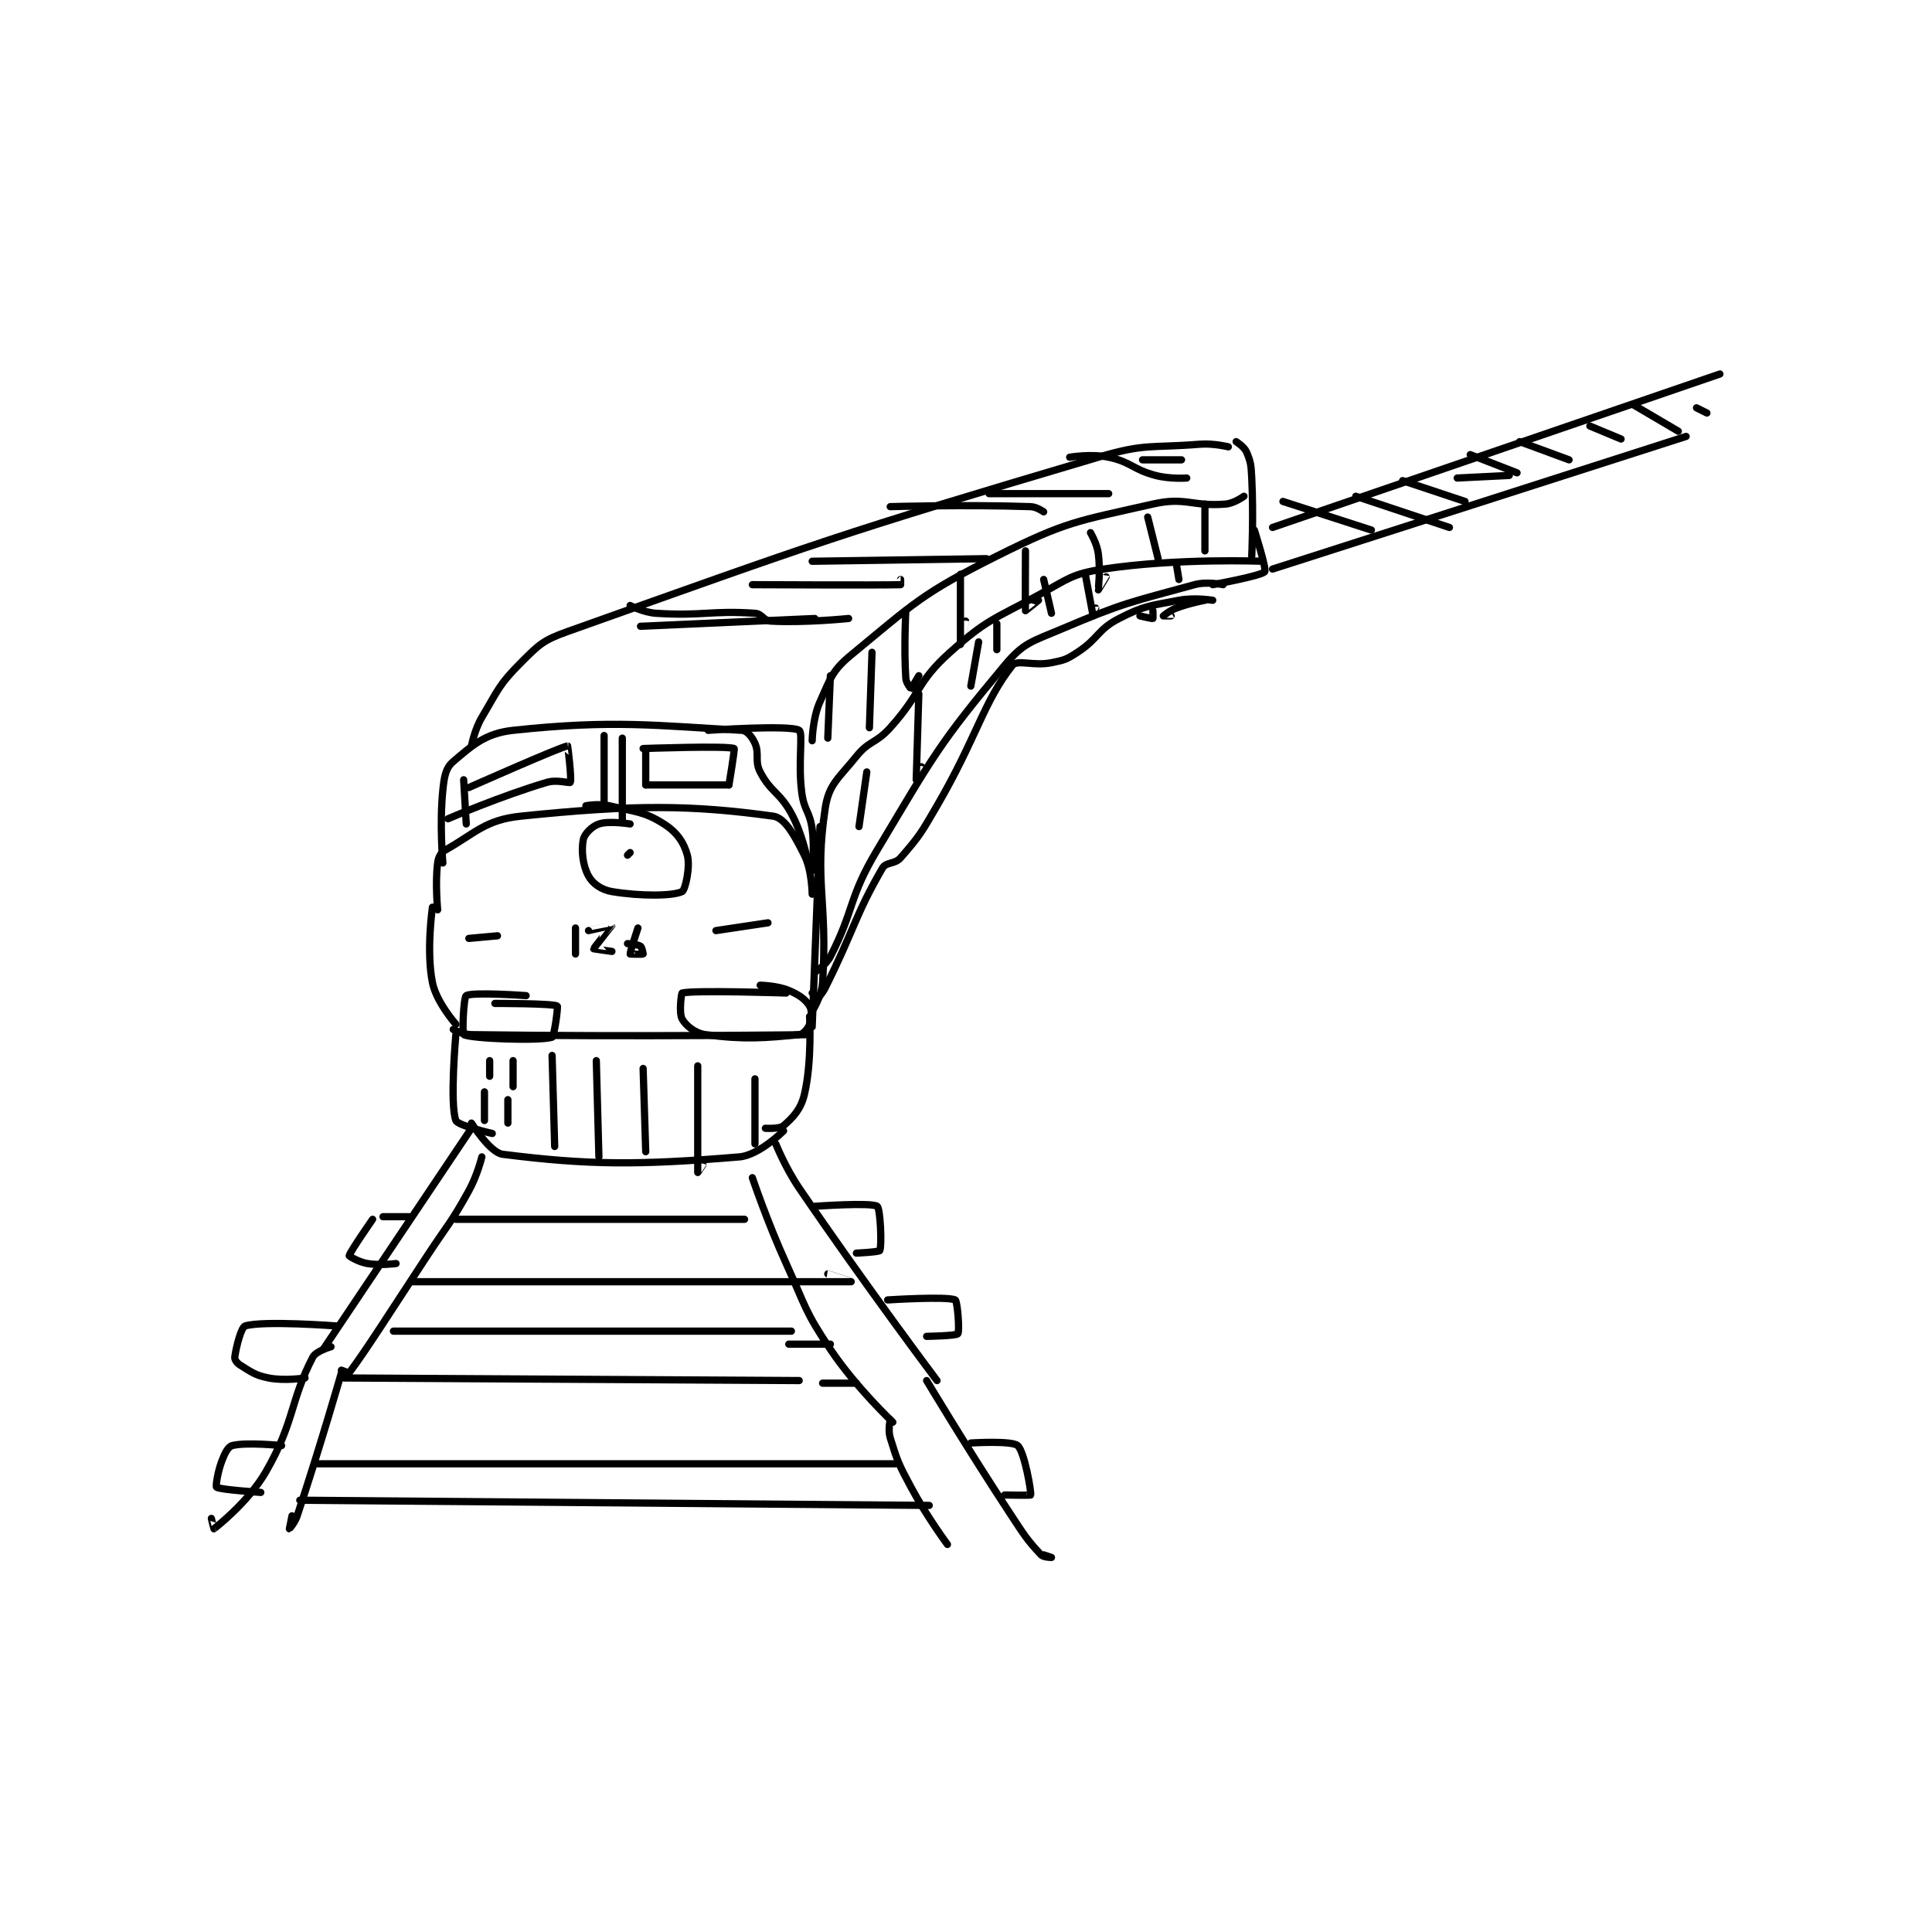 <?xml version="1.0" encoding="utf-8"?>
<!DOCTYPE svg PUBLIC "-//W3C//DTD SVG 1.1//EN" "http://www.w3.org/Graphics/SVG/1.1/DTD/svg11.dtd">
<svg viewBox="0 0 800 800" preserveAspectRatio="xMinYMin meet" xmlns="http://www.w3.org/2000/svg" version="1.1">
<g fill="none" stroke="black" stroke-linecap="round" stroke-linejoin="round" stroke-width="2.784">
<g transform="translate(87.52,154.865) scale(1.077) translate(-51,-26)">
<path id="0" d="M151 316 L94 401 "/>
<path id="1" d="M268 322 C268 322 271.667 331.172 277 339 C302.387 376.261 330 413 330 413 "/>
<path id="2" d="M151 314 C151 314 158.11 325.383 163 326 C195.971 330.161 215.109 330.241 254 327 C261.628 326.364 271 317 271 317 "/>
<path id="3" d="M145 280 C145 280 142.61 306.514 145 313 C145.736 314.997 159 318 159 318 "/>
<path id="4" d="M281 273 C281 273 281.992 290.432 279 303 C277.635 308.734 274.649 311.837 271 315 C269.44 316.352 264 316 264 316 "/>
<path id="5" d="M144 278 C144 278 147.62 279.951 151 280 C213.51 280.913 281 280 281 280 "/>
<path id="6" d="M158 290 L158 296 "/>
<path id="7" d="M156 302 L156 313 "/>
<path id="8" d="M167 290 L167 300 "/>
<path id="9" d="M165 305 L165 314 "/>
<path id="10" d="M155 327 C155 327 153.269 334.085 150 340 C142.982 352.7 142.148 352.601 134 365 C119.152 387.594 110.462 401.385 104 410 C103.88 410.159 101 409 101 409 "/>
<path id="11" d="M259 335 C259 335 264.708 351.958 272 368 C279.633 384.792 278.992 386.11 289 401 C298.942 415.791 313 429 313 429 "/>
<path id="12" d="M128 375 C128 375 296.944 375.001 297 375 C297.003 375 288 372 288 372 "/>
<path id="13" d="M117 350 L127 350 "/>
<path id="14" d="M113 351 C113 351 104.152 363.708 104 365 C103.978 365.187 107.64 367.44 111 368 C115.927 368.821 122 368 122 368 "/>
<path id="15" d="M145 351 L256 351 "/>
<path id="16" d="M283 346 C283 346 304.701 344.436 307 346 C308.203 346.818 308.85 361.088 308 363 C307.743 363.577 299 364 299 364 "/>
<path id="17" d="M99 392 C99 392 70.924 389.87 64 392 C62.478 392.468 60.535 399.99 60 404 C59.883 404.874 60.807 406.266 62 407 C66.365 409.686 67.736 410.947 73 412 C79.141 413.228 87 412 87 412 "/>
<path id="18" d="M97 400 C97 400 91.252 401.597 90 404 C81.262 420.777 83.054 428.801 72 448 C65.185 459.836 52.555 469.524 52 470 C51.965 470.03 51 466 51 466 "/>
<path id="19" d="M101 410 C101 410 92.84 438.481 84 465 C83.126 467.623 81.001 470 81 470 C81 470 82 465 82 465 "/>
<path id="20" d="M102 412 L277 413 "/>
<path id="21" d="M121 394 L274 394 "/>
<path id="22" d="M311 382 C311 382 333.941 380.527 337 382 C337.854 382.411 338.751 394.044 338 395 C337.359 395.816 326 396 326 396 "/>
<path id="23" d="M286 414 L299 414 "/>
<path id="24" d="M273 399 L289 399 "/>
<path id="25" d="M312 428 C312 428 311.092 432.048 312 435 C314.784 444.05 315.216 445.084 320 454 C326.061 465.296 334 476 334 476 "/>
<path id="26" d="M326 413 C326 413 341.536 438.929 358 464 C363.46 472.314 364.628 474.293 370 480 C370.938 480.996 374 481 374 481 C374 481 371 480 371 480 "/>
<path id="27" d="M78 438 C78 438 64.375 436.598 59 438 C57.426 438.411 56.142 440.955 55 444 C53.364 448.364 52.613 453.69 53 454 C54.199 454.959 70 456 70 456 "/>
<path id="28" d="M92 445 L314 445 "/>
<path id="29" d="M85 459 L327 461 "/>
<path id="30" d="M343 437 C343 437 358.703 436.003 361 438 C363.62 440.278 366.302 455.851 366 457 C365.955 457.171 356 457 356 457 "/>
<path id="31" d="M145 276 C145 276 137.499 267.494 136 260 C133.558 247.791 136 231 136 231 "/>
<path id="32" d="M282 277 L285 200 "/>
<path id="33" d="M138 232 C138 232 137.004 221.633 138 214 C138.298 211.714 139.171 210.029 141 209 C152.424 202.574 156.274 197.416 170 196 C213.882 191.472 235.589 191.677 267 196 C271.554 196.627 275.256 203.513 279 211 C281.941 216.883 282 226 282 226 "/>
<path id="34" d="M212 199 C212 199 203.934 197.689 200 199 C197.377 199.874 194.443 202.785 194 205 C193.163 209.185 193.786 214.974 196 219 C197.606 221.919 200.918 224.32 205 225 C216.022 226.837 228.434 226.721 232 225 C233.157 224.441 235.231 215.572 234 211 C232.681 206.101 229.917 202.114 225 199 C217.466 194.228 214.189 194.377 204 192 C199.948 191.055 195 192 195 192 "/>
<path id="35" d="M140 214 C140 214 138.663 199.033 140 186 C140.545 180.689 141.076 177.491 144 175 C151.267 168.81 156.315 164.155 167 163 C205.699 158.816 223.036 161.281 255 163 C256.914 163.103 258.904 165.496 260 168 C261.81 172.137 259.793 174.744 262 179 C266.074 186.857 269.476 186.706 274 195 C278.068 202.458 280 212 280 212 "/>
<path id="36" d="M202 165 L202 191 "/>
<path id="37" d="M209 166 L209 198 "/>
<path id="38" d="M172 265 C172 265 151.352 263.53 149 265 C147.939 265.663 147.411 279.715 148 280 C151.236 281.569 177.035 282.517 182 281 C182.835 280.745 184.363 269.214 184 269 C182.248 267.965 160 268 160 268 "/>
<path id="39" d="M272 264 C272 264 236.706 262.824 232 264 C231.706 264.074 230.709 271.705 232 274 C233.428 276.539 236.96 279.461 241 280 C255.84 281.979 264.016 281.298 277 280 C278.587 279.841 280.362 277.755 281 276 C281.819 273.748 282 270.625 281 269 C279.44 266.465 277.011 264.689 273 263 C268.488 261.1 262 261 262 261 "/>
<path id="40" d="M182 288 L183 323 "/>
<path id="41" d="M199 290 L200 327 "/>
<path id="42" d="M217 293 L218 325 "/>
<path id="43" d="M238 292 C238 292 237.992 332.856 238 333 C238 333.01 240 330 240 330 "/>
<path id="44" d="M260 297 L260 322 "/>
<path id="45" d="M242 163 C242 163 273.714 160.809 277 163 C278.596 164.064 276.483 175.468 278 187 C278.913 193.942 281.084 194.132 282 201 C283.008 208.561 281.92 216.399 282 217 C282.004 217.028 284 216 284 216 "/>
<path id="46" d="M151 169 C151 169 152.171 162.765 155 158 C161.326 147.346 161.576 145.424 170 137 C177.02 129.98 178.473 128.39 188 125 C285.469 90.315 290.947 87.942 392 58 C410.274 52.585 411.887 54.529 431 53 C436.297 52.576 442 54 442 54 "/>
<path id="47" d="M282 167 C282 167 282.146 158.28 285 152 C289.091 142.999 289.587 140.105 297 134 C321.124 114.133 324.112 110.444 353 96 C379.962 82.519 383.867 82.621 413 76 C425.638 73.128 428.203 77.097 441 76 C444.317 75.716 448 73 448 73 "/>
<path id="48" d="M282 271 C282 271 285.66 265.3 286 260 C288.024 228.423 282.732 221.56 287 193 C288.385 183.731 292.131 181.518 299 173 C303.973 166.834 306.466 168.149 312 162 C324.116 148.538 322.114 144.53 335 133 C349.133 120.355 351.585 120.445 369 111 C380.535 104.744 381.736 102.854 394 101 C422.428 96.703 455 98 455 98 "/>
<path id="49" d="M445 52 C445 52 448.132 53.975 449 56 C450.649 59.848 450.753 61.06 451 66 C451.734 80.673 451 96 451 96 "/>
<path id="50" d="M305 133 L304 162 "/>
<path id="51" d="M318 117 C318 117 317.226 131.388 318 143 C318.123 144.846 319.969 147.006 320 147 C320.103 146.979 323 142 323 142 "/>
<path id="52" d="M339 103 C339 103 339 129.998 339 130 C339 130.001 341 121 341 121 "/>
<path id="53" d="M364 94 C364 94 363.9 116.621 364 117 C364.012 117.044 369 113 369 113 "/>
<path id="54" d="M389 87 C389 87 391.472 91.131 392 95 C392.878 101.442 391.989 108.968 392 109 C392.003 109.009 395 104 395 104 "/>
<path id="55" d="M411 81 L415 97 "/>
<path id="56" d="M440 107 C440 107 433.856 105.668 429 107 C404.427 113.738 401.931 113.837 378 124 C366.513 128.878 363.349 129.202 356 138 C330.595 168.414 328.699 172.727 307 209 C295.802 227.719 298.482 231.431 289 250 C287.288 253.353 283 256 283 256 "/>
<path id="57" d="M436 107 C436 107 454.781 103.601 456 102 C456.781 100.976 452 86 452 86 "/>
<path id="58" d="M216 123 L283 120 "/>
<path id="59" d="M282 98 L349 97 "/>
<path id="60" d="M350 72 L396 72 "/>
<path id="61" d="M409 59 L424 59 "/>
<path id="62" d="M459 101 L618 50 "/>
<path id="63" d="M459 85 L631 26 "/>
<path id="64" d="M212 210 L211 211 "/>
<path id="65" d="M289 142 L288 166 "/>
<path id="66" d="M433 76 L433 94 "/>
<path id="67" d="M463 75 L497 86 "/>
<path id="68" d="M491 73 L527 85 "/>
<path id="69" d="M530 66 L550 65 "/>
<path id="70" d="M509 67 L533 75 "/>
<path id="71" d="M535 57 L553 64 "/>
<path id="72" d="M554 52 L573 59 "/>
<path id="73" d="M581 46 L593 51 "/>
<path id="74" d="M598 38 L615 48 "/>
<path id="75" d="M622 39 L626 41 "/>
<path id="76" d="M303 179 L300 200 "/>
<path id="77" d="M323 149 C323 149 322 181.985 322 182 C322 182.002 324 177 324 177 "/>
<path id="78" d="M346 129 L343 146 "/>
<path id="79" d="M353 122 L353 132 "/>
<path id="80" d="M371 105 L374 118 "/>
<path id="81" d="M387 103 C387 103 389.991 118.969 390 119 C390.002 119.005 391 116 391 116 "/>
<path id="82" d="M422 99 L423 105 "/>
<path id="83" d="M433 113 C433 113 427.118 114.081 422 116 C419.414 116.97 417.007 118.989 417 119 C416.998 119.004 420 119 420 119 "/>
<path id="84" d="M408 119 C408 119 412.68 120.128 413 120 C413.084 119.967 413 117 413 117 "/>
<path id="85" d="M436 113 C436 113 428.995 111.834 423 113 C411.766 115.184 409.763 114.993 400 120 C391.678 124.268 392.198 127.64 384 133 C379.779 135.76 378.942 136.012 374 137 C367.045 138.391 360.857 135.678 359 138 C347.971 151.786 345.282 165.7 330 192 C323.931 202.444 323.245 203.72 316 212 C313.725 214.6 310.452 213.497 309 216 C298.416 234.249 298.18 239.641 287 262 C285.921 264.158 284.365 265.854 284 266 C283.905 266.038 282 264 282 264 "/>
<path id="86" d="M150 243 L161 242 "/>
<path id="87" d="M245 240 L265 237 "/>
<path id="88" d="M191 239 L191 249 "/>
<path id="89" d="M196 240 C196 240 204.999 237.996 205 238 C205.012 238.043 198 246.714 198 247 C198 247.032 205 248 205 248 "/>
<path id="90" d="M215 239 C215 239 211.885 248.426 212 249 C212.012 249.061 216.813 249.14 217 249 C217.047 248.965 216.581 246.387 216 246 C214.902 245.268 211 245 211 245 "/>
<path id="91" d="M148 182 L149 199 "/>
<path id="92" d="M150 185 C150 185 185.771 169.114 188 169 C188.016 168.999 189.624 181.909 189 183 C188.761 183.418 183.882 181.844 180 183 C161.809 188.419 142 197 142 197 "/>
<path id="93" d="M218 171 L218 184 "/>
<path id="94" d="M217 170 C217 170 249.267 168.84 252 170 C252.308 170.131 250 184 250 184 "/>
<path id="95" d="M218 184 L250 184 "/>
<path id="96" d="M212 115 C212 115 217.138 117.696 222 118 C240.136 119.133 243.032 116.843 260 118 C262.771 118.189 263.287 120.849 266 121 C279.175 121.732 296 120 296 120 "/>
<path id="97" d="M312 77 C312 77 340.925 76.15 366 77 C368.353 77.08 371 79 371 79 "/>
<path id="98" d="M259 107 C259 107 308.884 107.25 316 107 C316.009 107 316 105 316 105 "/>
<path id="99" d="M381 58 C381 58 389.303 56.579 396 58 C404.7 59.845 405.103 62.628 414 65 C419.493 66.465 426 66 426 66 "/>
</g>
</g>
</svg>
